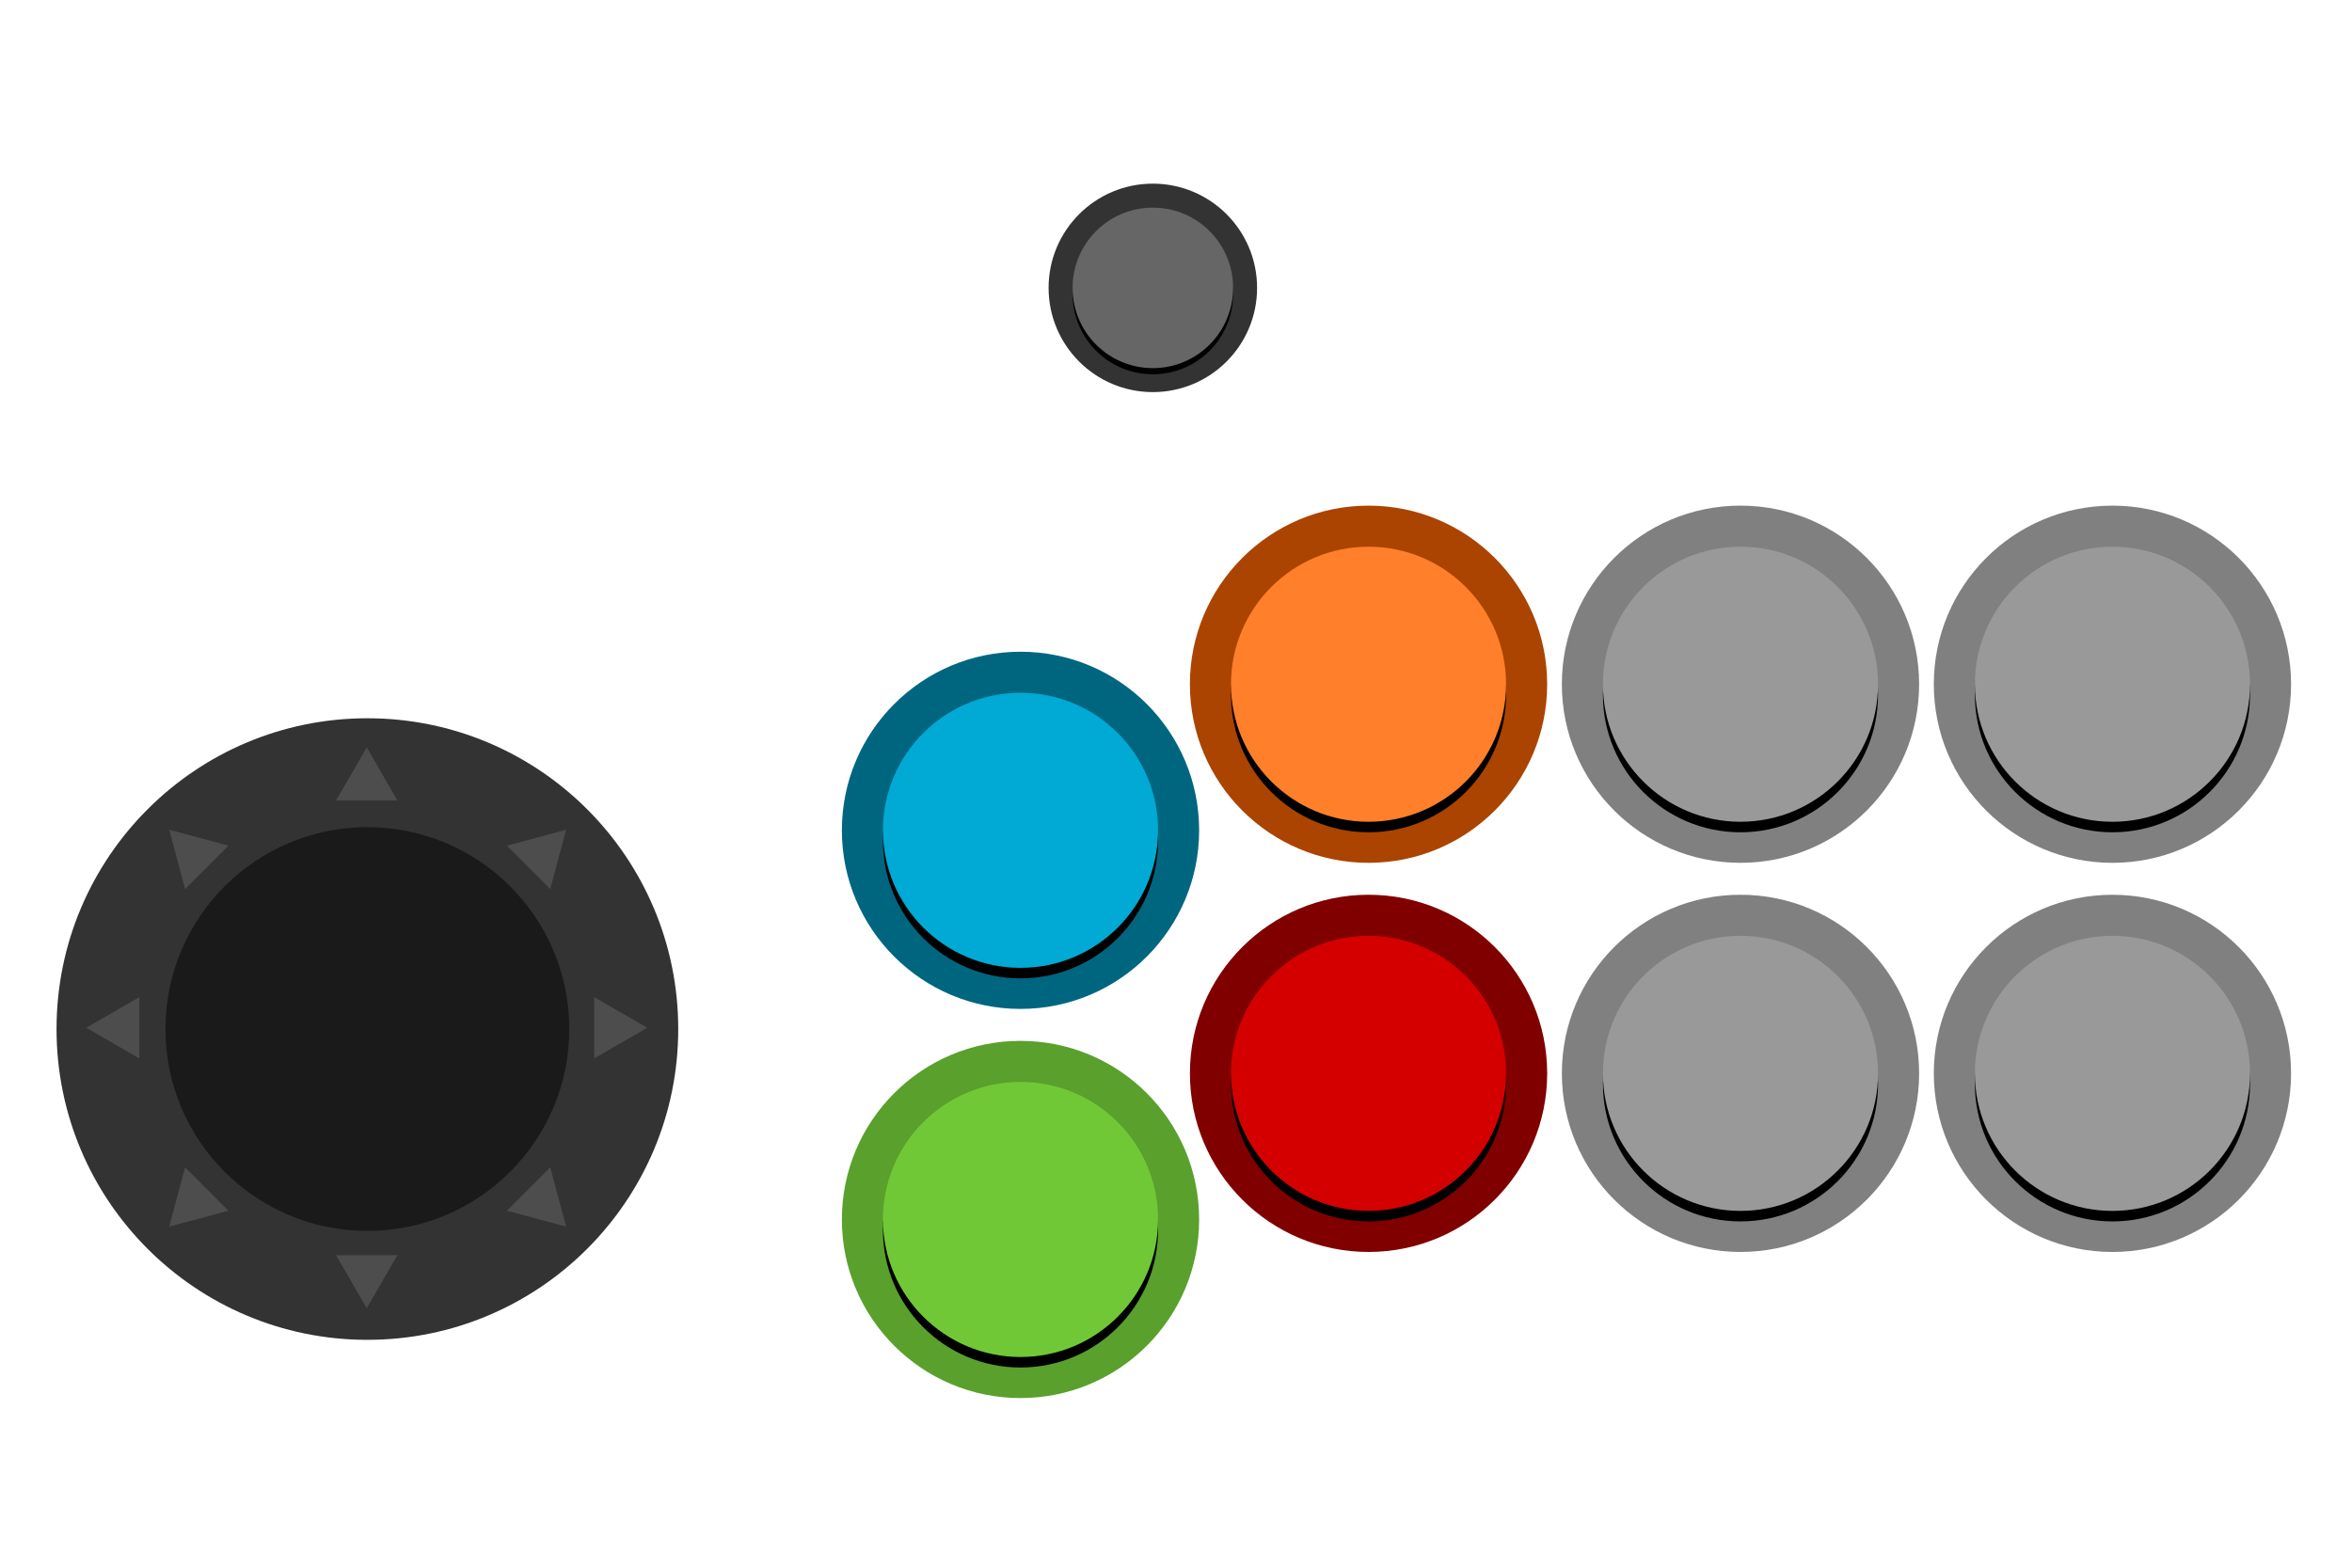 <?xml version="1.0" encoding="UTF-8" standalone="no"?>
<svg
   xmlns:dc="http://purl.org/dc/elements/1.1/"
   xmlns:cc="http://creativecommons.org/ns#"
   xmlns:rdf="http://www.w3.org/1999/02/22-rdf-syntax-ns#"
   xmlns:svg="http://www.w3.org/2000/svg"
   xmlns="http://www.w3.org/2000/svg"
   xmlns:sodipodi="http://sodipodi.sourceforge.net/DTD/sodipodi-0.dtd"
   xmlns:inkscape="http://www.inkscape.org/namespaces/inkscape"
   width="600"
   height="400"
   viewBox="0 0 158.75 105.833"
   version="1.1"
   id="svg8"
   inkscape:version="1.0.1 (3bc2e813f5, 2020-09-07)"
   sodipodi:docname="xboxABXY.svg">
  <defs
     id="defs2" />
  <sodipodi:namedview
     id="base"
     pagecolor="#ffffff"
     bordercolor="#666666"
     borderopacity="1.0"
     inkscape:pageopacity="0.0"
     inkscape:pageshadow="2"
     inkscape:zoom="1.9439769"
     inkscape:cx="348.44532"
     inkscape:cy="221.55728"
     inkscape:document-units="mm"
     inkscape:current-layer="g2375-7"
     showgrid="false"
     showguides="true"
     inkscape:guide-bbox="true"
     inkscape:window-width="2560"
     inkscape:window-height="1377"
     inkscape:window-x="-8"
     inkscape:window-y="1072"
     inkscape:window-maximized="1"
     inkscape:document-rotation="0">
    <sodipodi:guide
       position="153.012,54.79"
       orientation="1,0"
       id="guide2696"
       inkscape:locked="false" />
  </sodipodi:namedview>
  <g
     inkscape:label="Layer 1"
     inkscape:groupmode="layer"
     id="layer1"
     transform="translate(0,-191.167)">
    <g
       id="g207"
       style="opacity:1">
      <circle
         style="opacity:1;fill:#5aa02c;fill-opacity:1;stroke:none;stroke-width:0.156;stroke-linecap:round;stroke-linejoin:round;stroke-miterlimit:4;stroke-dasharray:none;stroke-opacity:1"
         id="path815-3-5"
         cx="68.88"
         cy="273.492"
         r="12.057" />
      <circle
         style="opacity:1;fill:#000000;fill-opacity:1;stroke:none;stroke-width:0.12;stroke-linecap:round;stroke-linejoin:round;stroke-miterlimit:4;stroke-dasharray:none;stroke-opacity:1"
         id="path815-3-2-6-8"
         cx="68.88"
         cy="274.202"
         r="9.285" />
      <circle
         style="opacity:1;fill:#71c837;fill-opacity:1;stroke:none;stroke-width:0.12;stroke-linecap:round;stroke-linejoin:round;stroke-miterlimit:4;stroke-dasharray:none;stroke-opacity:1"
         id="path815-3-2-62"
         cx="68.88"
         cy="273.492"
         r="9.285"
         inkscape:label="btnA"
         class="theme-button"
         ojd-button="A" />
    </g>
    <g
       id="g215">
      <circle
         style="opacity:1;fill:#808080;fill-opacity:1;stroke:none;stroke-width:0.156;stroke-linecap:round;stroke-linejoin:round;stroke-miterlimit:4;stroke-dasharray:none;stroke-opacity:1"
         id="path815-3-5-3-5-0"
         cx="142.581"
         cy="263.629"
         r="12.057" />
      <circle
         style="opacity:1;fill:#000000;fill-opacity:1;stroke:none;stroke-width:0.12;stroke-linecap:round;stroke-linejoin:round;stroke-miterlimit:4;stroke-dasharray:none;stroke-opacity:1"
         id="path815-3-2-6-8-1-6-4"
         cx="142.581"
         cy="264.339"
         r="9.285" />
      <circle
         style="opacity:1;fill:#999999;fill-opacity:1;stroke:none;stroke-width:0.12;stroke-linecap:round;stroke-linejoin:round;stroke-miterlimit:4;stroke-dasharray:none;stroke-opacity:1"
         id="path815-3-2-62-1-9-2"
         cx="142.581"
         cy="263.629"
         r="9.285"
         inkscape:label="btnR2"
         class="theme-button"
         ojd-button="R2" />
    </g>
    <g
       id="g220">
      <circle
         style="opacity:1;fill:#333333;fill-opacity:1;stroke:none;stroke-width:0.091;stroke-linecap:round;stroke-linejoin:round;stroke-miterlimit:4;stroke-dasharray:none;stroke-opacity:1"
         id="path815-3-5-3-5-0-4-2-4-4"
         cx="77.812"
         cy="210.601"
         r="7.036" />
      <circle
         style="opacity:1;fill:#000000;fill-opacity:1;stroke:none;stroke-width:0.07;stroke-linecap:round;stroke-linejoin:round;stroke-miterlimit:4;stroke-dasharray:none;stroke-opacity:1"
         id="path815-3-2-6-8-1-6-4-4-9-6-9"
         cx="77.812"
         cy="211.016"
         r="5.418" />
      <circle
         style="opacity:1;fill:#666666;fill-opacity:1;stroke:none;stroke-width:0.07;stroke-linecap:round;stroke-linejoin:round;stroke-miterlimit:4;stroke-dasharray:none;stroke-opacity:1"
         id="path815-3-2-62-1-9-2-9-7-3-1"
         cx="77.812"
         cy="210.601"
         r="5.418"
         inkscape:label="btnStart"
         class="theme-button"
         ojd-button="START" />
    </g>
    <g
       id="g234">
      <circle
         style="opacity:1;fill:#333333;fill-opacity:1;stroke:none;stroke-width:0.273;stroke-linecap:round;stroke-linejoin:round;stroke-miterlimit:4;stroke-dasharray:none;stroke-opacity:1"
         id="path1551-0"
         cx="24.797"
         cy="260.637"
         r="20.981" />
      <circle
         style="opacity:1;fill:#1a1a1a;fill-opacity:1;stroke:none;stroke-width:0.178;stroke-linecap:round;stroke-linejoin:round;stroke-miterlimit:4;stroke-dasharray:none;stroke-opacity:1"
         id="path1551"
         cx="24.797"
         cy="260.637"
         r="13.628" />
      <g
         id="g2653"
         style="fill:#4d4d4d"
         transform="matrix(0.335,0,0,0.335,-5.681,199.202)">
        <path
           inkscape:transform-center-y="1.7829072"
           inkscape:transform-center-x="1.1428571e-06"
           d="m 97.026,228.951 -6.176,10.697 -6.176,-10.697 z"
           inkscape:randomized="0"
           inkscape:rounded="0"
           inkscape:flatsided="true"
           sodipodi:arg2="0.52359878"
           sodipodi:arg1="-0.52359878"
           sodipodi:r2="3.5658202"
           sodipodi:r1="7.1316404"
           sodipodi:cy="232.51724"
           sodipodi:cx="90.850151"
           sodipodi:sides="3"
           id="path2584"
           style="opacity:1;fill:#4d4d4d;fill-opacity:1;stroke:none;stroke-width:0.529;stroke-linecap:round;stroke-linejoin:round;stroke-miterlimit:4;stroke-dasharray:none;stroke-opacity:1"
           sodipodi:type="star" />
        <path
           transform="rotate(-90,90.85,183.132)"
           inkscape:transform-center-y="1.7829072"
           inkscape:transform-center-x="1.1428571e-06"
           d="m 97.026,228.951 -6.176,10.697 -6.176,-10.697 z"
           inkscape:randomized="0"
           inkscape:rounded="0"
           inkscape:flatsided="true"
           sodipodi:arg2="0.52359878"
           sodipodi:arg1="-0.52359878"
           sodipodi:r2="3.5658202"
           sodipodi:r1="7.1316404"
           sodipodi:cy="232.51724"
           sodipodi:cx="90.850151"
           sodipodi:sides="3"
           id="path2584-3"
           style="opacity:1;fill:#4d4d4d;fill-opacity:1;stroke:none;stroke-width:0.529;stroke-linecap:round;stroke-linejoin:round;stroke-miterlimit:4;stroke-dasharray:none;stroke-opacity:1"
           sodipodi:type="star" />
        <path
           transform="scale(-1)"
           inkscape:transform-center-y="1.7829072"
           inkscape:transform-center-x="1.1428571e-06"
           d="m -84.674,-137.313 -6.176,10.697 -6.176,-10.697 z"
           inkscape:randomized="0"
           inkscape:rounded="0"
           inkscape:flatsided="true"
           sodipodi:arg2="0.52359878"
           sodipodi:arg1="-0.52359878"
           sodipodi:r2="3.5658202"
           sodipodi:r1="7.1316404"
           sodipodi:cy="-133.74762"
           sodipodi:cx="-90.850151"
           sodipodi:sides="3"
           id="path2584-1"
           style="opacity:1;fill:#4d4d4d;fill-opacity:1;stroke:none;stroke-width:0.529;stroke-linecap:round;stroke-linejoin:round;stroke-miterlimit:4;stroke-dasharray:none;stroke-opacity:1"
           sodipodi:type="star" />
        <path
           transform="rotate(90,90.85,183.132)"
           inkscape:transform-center-y="1.7829072"
           inkscape:transform-center-x="1.1428571e-06"
           d="m 97.026,228.951 -6.176,10.697 -6.176,-10.697 z"
           inkscape:randomized="0"
           inkscape:rounded="0"
           inkscape:flatsided="true"
           sodipodi:arg2="0.52359878"
           sodipodi:arg1="-0.52359878"
           sodipodi:r2="3.5658202"
           sodipodi:r1="7.1316404"
           sodipodi:cy="232.51724"
           sodipodi:cx="90.850151"
           sodipodi:sides="3"
           id="path2584-5"
           style="opacity:1;fill:#4d4d4d;fill-opacity:1;stroke:none;stroke-width:0.529;stroke-linecap:round;stroke-linejoin:round;stroke-miterlimit:4;stroke-dasharray:none;stroke-opacity:1"
           sodipodi:type="star" />
      </g>
      <g
         transform="matrix(0.237,0.237,-0.237,0.237,46.687,195.645)"
         id="g2653-8"
         style="fill:#4d4d4d">
        <path
           inkscape:transform-center-y="1.7829072"
           inkscape:transform-center-x="1.1428571e-06"
           d="m 97.026,228.951 -6.176,10.697 -6.176,-10.697 z"
           inkscape:randomized="0"
           inkscape:rounded="0"
           inkscape:flatsided="true"
           sodipodi:arg2="0.52359878"
           sodipodi:arg1="-0.52359878"
           sodipodi:r2="3.5658202"
           sodipodi:r1="7.1316404"
           sodipodi:cy="232.51724"
           sodipodi:cx="90.850151"
           sodipodi:sides="3"
           id="path2584-52"
           style="opacity:1;fill:#4d4d4d;fill-opacity:1;stroke:none;stroke-width:0.529;stroke-linecap:round;stroke-linejoin:round;stroke-miterlimit:4;stroke-dasharray:none;stroke-opacity:1"
           sodipodi:type="star" />
        <path
           transform="rotate(-90,90.85,183.132)"
           inkscape:transform-center-y="1.7829072"
           inkscape:transform-center-x="1.1428571e-06"
           d="m 97.026,228.951 -6.176,10.697 -6.176,-10.697 z"
           inkscape:randomized="0"
           inkscape:rounded="0"
           inkscape:flatsided="true"
           sodipodi:arg2="0.52359878"
           sodipodi:arg1="-0.52359878"
           sodipodi:r2="3.5658202"
           sodipodi:r1="7.1316404"
           sodipodi:cy="232.51724"
           sodipodi:cx="90.850151"
           sodipodi:sides="3"
           id="path2584-3-2"
           style="opacity:1;fill:#4d4d4d;fill-opacity:1;stroke:none;stroke-width:0.529;stroke-linecap:round;stroke-linejoin:round;stroke-miterlimit:4;stroke-dasharray:none;stroke-opacity:1"
           sodipodi:type="star" />
        <path
           transform="scale(-1)"
           inkscape:transform-center-y="1.7829072"
           inkscape:transform-center-x="1.1428571e-06"
           d="m -84.674,-137.313 -6.176,10.697 -6.176,-10.697 z"
           inkscape:randomized="0"
           inkscape:rounded="0"
           inkscape:flatsided="true"
           sodipodi:arg2="0.52359878"
           sodipodi:arg1="-0.52359878"
           sodipodi:r2="3.5658202"
           sodipodi:r1="7.1316404"
           sodipodi:cy="-133.74762"
           sodipodi:cx="-90.850151"
           sodipodi:sides="3"
           id="path2584-1-2"
           style="opacity:1;fill:#4d4d4d;fill-opacity:1;stroke:none;stroke-width:0.529;stroke-linecap:round;stroke-linejoin:round;stroke-miterlimit:4;stroke-dasharray:none;stroke-opacity:1"
           sodipodi:type="star" />
        <path
           transform="rotate(90,90.85,183.132)"
           inkscape:transform-center-y="1.7829072"
           inkscape:transform-center-x="1.1428571e-06"
           d="m 97.026,228.951 -6.176,10.697 -6.176,-10.697 z"
           inkscape:randomized="0"
           inkscape:rounded="0"
           inkscape:flatsided="true"
           sodipodi:arg2="0.52359878"
           sodipodi:arg1="-0.52359878"
           sodipodi:r2="3.5658202"
           sodipodi:r1="7.1316404"
           sodipodi:cy="232.51724"
           sodipodi:cx="90.850151"
           sodipodi:sides="3"
           id="path2584-5-7"
           style="opacity:1;fill:#4d4d4d;fill-opacity:1;stroke:none;stroke-width:0.529;stroke-linecap:round;stroke-linejoin:round;stroke-miterlimit:4;stroke-dasharray:none;stroke-opacity:1"
           sodipodi:type="star" />
      </g>
    </g>
    <g
       id="g1164"
       transform="translate(-37.684,-71.457)">
      <circle
         r="12.057"
         cy="308.815"
         cx="155.159"
         id="path815-3-5-3"
         style="opacity:1;fill:#808080;fill-opacity:1;stroke:none;stroke-width:0.156;stroke-linecap:round;stroke-linejoin:round;stroke-miterlimit:4;stroke-dasharray:none;stroke-opacity:1" />
      <circle
         r="9.285"
         cy="309.526"
         cx="155.159"
         id="path815-3-2-6-8-1"
         style="opacity:1;fill:#000000;fill-opacity:1;stroke:none;stroke-width:0.12;stroke-linecap:round;stroke-linejoin:round;stroke-miterlimit:4;stroke-dasharray:none;stroke-opacity:1" />
      <circle
         ojd-button="L"
         class="theme-button"
         inkscape:label="btnL"
         r="9.285"
         cy="308.815"
         cx="155.159"
         id="path815-3-2-62-1"
         style="opacity:1;fill:#999999;fill-opacity:1;stroke:none;stroke-width:0.12;stroke-linecap:round;stroke-linejoin:round;stroke-miterlimit:4;stroke-dasharray:none;stroke-opacity:1" />
    </g>
    <g
       transform="translate(23.491,16.407)"
       id="g1255-6">
      <circle
         r="12.057"
         cy="247.221"
         cx="68.88"
         id="path815-3-1"
         style="opacity:1;fill:#800000;fill-opacity:1;stroke:none;stroke-width:0.156;stroke-linecap:round;stroke-linejoin:round;stroke-miterlimit:4;stroke-dasharray:none;stroke-opacity:1" />
      <circle
         r="9.285"
         cy="247.931"
         cx="68.88"
         id="path815-3-2-6-7"
         style="opacity:1;fill:#000000;fill-opacity:1;stroke:none;stroke-width:0.12;stroke-linecap:round;stroke-linejoin:round;stroke-miterlimit:4;stroke-dasharray:none;stroke-opacity:1" />
      <circle
         ojd-button="B"
         class="theme-button"
         inkscape:label="btnB"
         r="9.285"
         cy="247.221"
         cx="68.88"
         id="path815-3-2-2"
         style="opacity:1;fill:#d40000;fill-opacity:1;stroke:none;stroke-width:0.12;stroke-linecap:round;stroke-linejoin:round;stroke-miterlimit:4;stroke-dasharray:none;stroke-opacity:1" />
    </g>
    <g
       transform="translate(-23.491,9.863)"
       id="g1292-0">
      <circle
         r="12.057"
         cy="237.358"
         cx="92.371"
         id="path815-3-9-6"
         style="opacity:1;fill:#006680;fill-opacity:1;stroke:none;stroke-width:0.156;stroke-linecap:round;stroke-linejoin:round;stroke-miterlimit:4;stroke-dasharray:none;stroke-opacity:1" />
      <circle
         r="9.285"
         cy="238.068"
         cx="92.371"
         id="path815-3-2-6-9-3"
         style="opacity:1;fill:#000000;fill-opacity:1;stroke:none;stroke-width:0.12;stroke-linecap:round;stroke-linejoin:round;stroke-miterlimit:4;stroke-dasharray:none;stroke-opacity:1" />
      <circle
         ojd-button="X"
         class="theme-button"
         inkscape:label="btnX"
         r="9.285"
         cy="237.358"
         cx="92.371"
         id="path815-3-2-0-9"
         style="opacity:1;fill:#00aad4;fill-opacity:1;stroke:none;stroke-width:0.12;stroke-linecap:round;stroke-linejoin:round;stroke-miterlimit:4;stroke-dasharray:none;stroke-opacity:1" />
    </g>
    <g
       id="g1127"
       transform="translate(0.24,-26.27)">
      <circle
         r="12.057"
         cy="263.629"
         cx="92.13"
         id="path815-3-5-3-5-9-08"
         style="opacity:1;fill:#aa4400;fill-opacity:1;stroke:none;stroke-width:0.156;stroke-linecap:round;stroke-linejoin:round;stroke-miterlimit:4;stroke-dasharray:none;stroke-opacity:1" />
      <circle
         r="9.285"
         cy="264.339"
         cx="92.13"
         id="path815-3-2-6-8-1-6-14-50"
         style="opacity:1;fill:#000000;fill-opacity:1;stroke:none;stroke-width:0.12;stroke-linecap:round;stroke-linejoin:round;stroke-miterlimit:4;stroke-dasharray:none;stroke-opacity:1" />
      <circle
         ojd-button="Y"
         class="theme-button"
         inkscape:label="btnY"
         r="9.285"
         cy="263.629"
         cx="92.13"
         id="path815-3-2-62-1-9-9-6"
         style="opacity:1;fill:#ff7f2a;fill-opacity:1;stroke:none;stroke-width:0.12;stroke-linecap:round;stroke-linejoin:round;stroke-miterlimit:4;stroke-dasharray:none;stroke-opacity:1" />
    </g>
    <g
       transform="translate(25.105,-26.27)"
       id="g2367-9">
      <circle
         r="12.057"
         cy="263.629"
         cx="117.476"
         id="path815-3-5-3-5-9"
         style="opacity:1;fill:#808080;fill-opacity:1;stroke:none;stroke-width:0.156;stroke-linecap:round;stroke-linejoin:round;stroke-miterlimit:4;stroke-dasharray:none;stroke-opacity:1" />
      <circle
         r="9.285"
         cy="264.339"
         cx="117.476"
         id="path815-3-2-6-8-1-6-3"
         style="opacity:1;fill:#000000;fill-opacity:1;stroke:none;stroke-width:0.12;stroke-linecap:round;stroke-linejoin:round;stroke-miterlimit:4;stroke-dasharray:none;stroke-opacity:1" />
      <circle
         ojd-button="R"
         class="theme-button"
         inkscape:label="btnR"
         r="9.285"
         cy="263.629"
         cx="117.476"
         id="path815-3-2-62-1-9-24"
         style="opacity:1;fill:#999999;fill-opacity:1;stroke:none;stroke-width:0.12;stroke-linecap:round;stroke-linejoin:round;stroke-miterlimit:4;stroke-dasharray:none;stroke-opacity:1" />
    </g>
    <g
       transform="translate(-25.105,26.27)"
       id="g2375-7">
      <circle
         r="12.057"
         cy="237.358"
         cx="142.581"
         id="path815-3-5-3-5-9-0-1"
         style="opacity:1;fill:#808080;fill-opacity:1;stroke:none;stroke-width:0.156;stroke-linecap:round;stroke-linejoin:round;stroke-miterlimit:4;stroke-dasharray:none;stroke-opacity:1" />
      <circle
         r="9.285"
         cy="238.068"
         cx="142.581"
         id="path815-3-2-6-8-1-6-14-5-3"
         style="opacity:1;fill:#000000;fill-opacity:1;stroke:none;stroke-width:0.12;stroke-linecap:round;stroke-linejoin:round;stroke-miterlimit:4;stroke-dasharray:none;stroke-opacity:1" />
      <circle
         ojd-button="L2"
         class="theme-button"
         inkscape:label="btnL2"
         r="9.285"
         cy="237.358"
         cx="142.581"
         id="path815-3-2-62-1-9-9-5-8"
         style="opacity:1;fill:#999999;fill-opacity:1;stroke:none;stroke-width:0.12;stroke-linecap:round;stroke-linejoin:round;stroke-miterlimit:4;stroke-dasharray:none;stroke-opacity:1" />
    </g>
  </g>
</svg>
